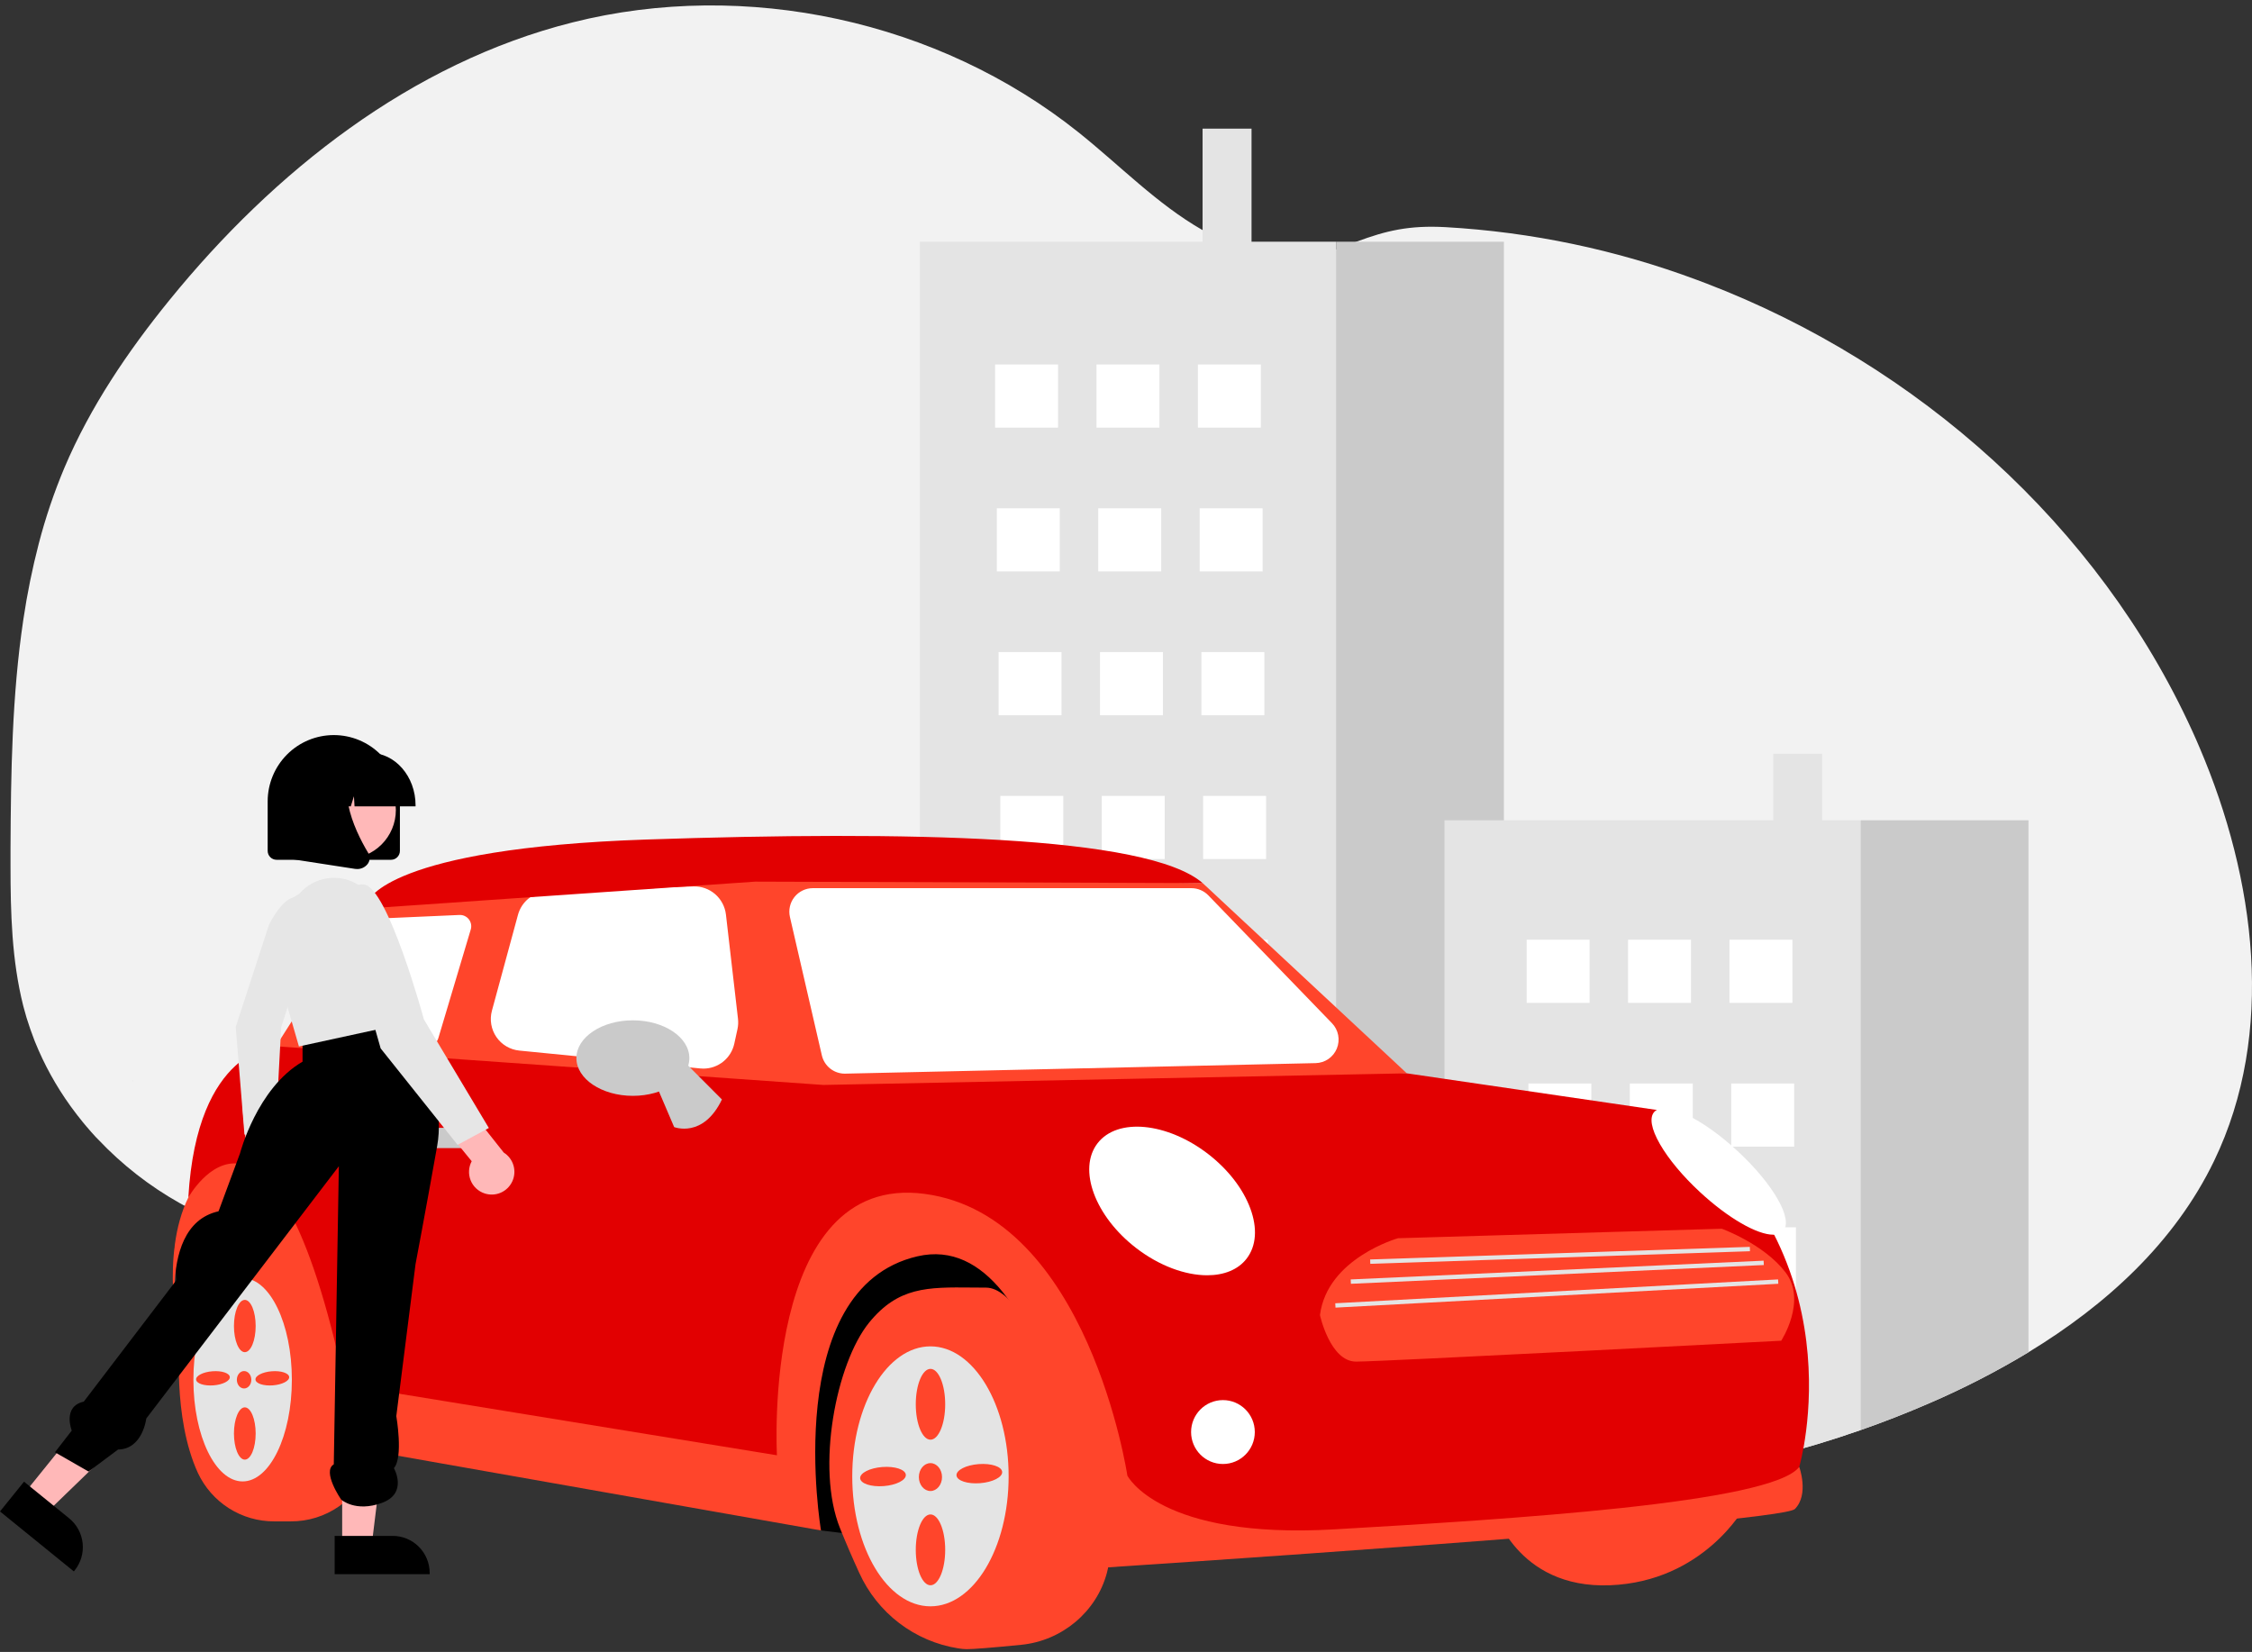 <svg width="274" height="201" viewBox="0 0 274 201" fill="none" xmlns="http://www.w3.org/2000/svg">
<rect x="0" y="0" width="274" height="201" fill="#333333" stroke="none"/>
<g clip-path="url(#clip0_1_5349)">
<path d="M269.385 141.26C264.593 151.176 256.297 158.762 246.805 164.535C242.912 166.883 238.864 168.962 234.688 170.757C231.957 171.943 229.188 173.025 226.382 174.004C212.462 178.879 197.734 181.261 182.98 181.269C180.569 181.271 178.158 181.209 175.747 181.083C175.055 181.047 174.363 181.006 173.671 180.96C170.027 180.718 166.394 180.329 162.773 179.794C162.702 179.784 162.628 179.774 162.557 179.761C154.983 178.64 147.516 176.884 140.234 174.514C138.822 174.055 137.419 173.573 136.025 173.068C135.648 172.935 135.272 172.795 134.898 172.657C133.326 172.073 131.766 171.46 130.218 170.818C128.916 170.279 127.622 169.721 126.335 169.142C125.068 168.568 123.81 167.975 122.56 167.364C120.516 166.359 118.493 165.305 116.492 164.203C114.948 163.346 113.425 162.457 111.922 161.535C108.194 159.251 104.587 156.775 101.115 154.117C99.889 153.178 98.68 152.215 97.488 151.229C96.662 150.545 95.843 149.847 95.011 149.168C93.256 147.737 91.45 146.377 89.436 145.359C88.828 145.052 88.205 144.776 87.569 144.533C85.192 143.651 82.688 143.162 80.155 143.087C75.834 142.916 71.373 143.722 67.194 144.916C65.208 145.479 63.245 146.127 61.281 146.791C60.475 147.063 59.67 147.337 58.865 147.612C57.202 148.181 55.538 148.737 53.86 149.245C53.3 149.413 52.741 149.579 52.179 149.734C49.934 150.382 47.647 150.87 45.334 151.193C40.169 151.852 34.924 151.394 29.95 149.849L29.525 149.716C28.813 149.492 28.108 149.247 27.407 148.979L26.982 148.816C26.305 148.553 25.642 148.272 24.99 147.972L24.566 147.778C23.94 147.484 23.327 147.178 22.724 146.854C22.673 146.829 22.625 146.803 22.574 146.775C22.34 146.653 22.109 146.52 21.88 146.395C18.187 144.322 14.829 141.7 11.92 138.617C11.836 138.533 11.757 138.446 11.666 138.362C11.261 137.923 10.865 137.477 10.481 137.02C10.338 136.852 10.196 136.684 10.056 136.51C9.601 135.952 9.161 135.381 8.736 134.799C8.672 134.714 8.611 134.628 8.55 134.544C6.813 132.132 5.373 129.52 4.26 126.763C4.224 126.679 4.191 126.592 4.16 126.508C3.822 125.633 3.513 124.743 3.232 123.837C3.118 123.46 3.008 123.072 2.912 122.694C2.879 122.582 2.848 122.467 2.82 122.355C1.429 116.815 1.279 111.052 1.279 105.323V103.32C1.32 94.052 1.462 84.627 2.825 75.487C2.831 75.423 2.84 75.36 2.853 75.298C3.311 72.221 3.932 69.171 4.712 66.161C5.532 63.002 6.579 59.908 7.843 56.901C10.979 49.503 15.539 42.771 20.603 36.532C33.345 20.841 50.073 7.65 69.651 2.729C90.748 -2.584 114.195 2.507 131.213 16.096C136.231 20.101 140.755 24.82 146.318 27.999C146.506 28.108 146.697 28.215 146.89 28.32C147.625 28.721 148.376 29.084 149.143 29.412C150.16 29.848 151.206 30.21 152.274 30.496C155.654 31.407 159.187 31.488 162.557 30.358C162.832 30.264 163.106 30.164 163.378 30.055C163.956 29.825 164.508 29.611 165.039 29.412C168.666 28.057 171.459 27.399 175.866 27.637C186.333 28.228 196.652 30.394 206.478 34.062C206.874 34.208 207.271 34.358 207.665 34.509C233.279 44.343 255.302 63.87 266.742 88.963C267.047 89.627 267.341 90.295 267.625 90.969C274.448 106.942 276.91 125.684 269.385 141.26Z" fill="#F2F2F2"/>
<path d="M16.178 131.426V131.528L16.139 131.574L16.178 131.426Z" fill="#CACACA"/>
<path d="M61.281 146.791C60.475 147.063 59.67 147.337 58.865 147.612V146.791H61.281Z" fill="white"/>
<path d="M152.274 15.652H146.317V30.589H152.274V15.652Z" fill="#E4E4E4"/>
<path d="M162.557 29.412V179.762C154.983 178.64 147.516 176.885 140.234 174.514C138.822 174.055 137.419 173.573 136.025 173.068C135.648 172.935 135.272 172.795 134.898 172.657C133.326 172.073 131.766 171.46 130.218 170.818C128.916 170.28 127.622 169.721 126.335 169.142C125.068 168.568 123.81 167.975 122.56 167.364C120.516 166.359 118.493 165.305 116.492 164.203C114.948 163.346 113.425 162.457 111.922 161.535V29.412H162.557Z" fill="#E4E4E4"/>
<path d="M182.98 29.412V181.269C180.569 181.272 178.158 181.21 175.747 181.083C175.055 181.047 174.363 181.006 173.671 180.96C170.027 180.718 166.394 180.33 162.773 179.795C162.702 179.784 162.628 179.774 162.557 179.762V29.412H182.98Z" fill="#CACACA"/>
<path d="M128.729 44.348H121.07V52.03H128.729V44.348Z" fill="white"/>
<path d="M141.069 44.348H133.41V52.03H141.069V44.348Z" fill="white"/>
<path d="M153.408 44.348H145.749V52.03H153.408V44.348Z" fill="white"/>
<path d="M128.942 61.846H121.283V69.528H128.942V61.846Z" fill="white"/>
<path d="M141.281 61.846H133.622V69.528H141.281V61.846Z" fill="white"/>
<path d="M153.621 61.846H145.962V69.528H153.621V61.846Z" fill="white"/>
<path d="M129.155 79.343H121.496V87.025H129.155V79.343Z" fill="white"/>
<path d="M141.494 79.343H133.835V87.025H141.494V79.343Z" fill="white"/>
<path d="M153.834 79.343H146.175V87.025H153.834V79.343Z" fill="white"/>
<path d="M129.367 96.841H121.708V104.523H129.367V96.841Z" fill="white"/>
<path d="M141.707 96.841H134.048V104.523H141.707V96.841Z" fill="white"/>
<path d="M154.046 96.841H146.387V104.523H154.046V96.841Z" fill="white"/>
<path d="M129.58 114.338H121.921V122.02H129.58V114.338Z" fill="white"/>
<path d="M141.919 114.338H134.26V122.02H141.919V114.338Z" fill="white"/>
<path d="M154.259 114.338H146.6V122.02H154.259V114.338Z" fill="white"/>
<path d="M129.793 131.836H122.134V139.518H129.793V131.836Z" fill="white"/>
<path d="M142.132 131.836H134.473V139.518H142.132V131.836Z" fill="white"/>
<path d="M154.472 131.836H146.813V139.518H154.472V131.836Z" fill="white"/>
<path d="M130.006 149.333H122.347V157.015H130.006V149.333Z" fill="white"/>
<path d="M142.345 149.333H134.686V157.015H142.345V149.333Z" fill="white"/>
<path d="M154.685 149.333H147.026V157.015H154.685V149.333Z" fill="white"/>
<path d="M130.218 166.831V170.818C128.916 170.279 127.621 169.721 126.335 169.142C125.068 168.568 123.81 167.975 122.56 167.364V166.831H130.218Z" fill="white"/>
<path d="M142.559 166.831V174.514H140.234C138.822 174.055 137.419 173.573 136.025 173.068C135.648 172.935 135.272 172.795 134.898 172.657V166.831L142.559 166.831Z" fill="white"/>
<path d="M154.897 166.831H147.238V174.513H154.897V166.831Z" fill="white"/>
<path d="M221.701 91.72H215.744V100.573H221.701V91.72Z" fill="#E4E4E4"/>
<path d="M226.382 99.812V174.004C212.462 178.879 197.734 181.261 182.98 181.269C180.569 181.271 178.158 181.209 175.747 181.083V99.812H226.382Z" fill="#E4E4E4"/>
<path d="M246.805 99.812V164.535C242.912 166.883 238.864 168.962 234.688 170.756C231.957 171.943 229.188 173.025 226.382 174.004V99.812H246.805Z" fill="#CACACA"/>
<path d="M193.405 114.338H185.746V122.02H193.405V114.338Z" fill="white"/>
<path d="M205.744 114.338H198.085V122.02H205.744V114.338Z" fill="white"/>
<path d="M218.084 114.338H210.425V122.02H218.084V114.338Z" fill="white"/>
<path d="M193.618 131.836H185.959V139.518H193.618V131.836Z" fill="white"/>
<path d="M205.957 131.836H198.298V139.518H205.957V131.836Z" fill="white"/>
<path d="M218.296 131.836H210.637V139.518H218.296V131.836Z" fill="white"/>
<path d="M193.83 149.333H186.171V157.015H193.83V149.333Z" fill="white"/>
<path d="M206.17 149.333H198.511V157.015H206.17V149.333Z" fill="white"/>
<path d="M218.509 149.333H210.85V157.015H218.509V149.333Z" fill="white"/>
<path d="M194.043 166.831H186.384V174.513H194.043V166.831Z" fill="white"/>
<path d="M206.383 166.831H198.724V174.513H206.383V166.831Z" fill="white"/>
<path d="M218.722 166.831H211.063V174.513H218.722V166.831Z" fill="white"/>
<path d="M181.74 183.609C181.74 183.609 184.465 193.328 195.876 192.886C207.286 192.444 212.219 183.432 212.219 183.432L181.74 183.609Z" fill="#FF452B"/>
<path d="M24.5 145.706L21.24 151.694L21.77 162.934L99.89 186.216L133.908 190.412L127.257 149.722L103.985 145.589L69.073 146.589L39.475 141.111L24.5 145.706Z" fill="black"/>
<path d="M35.375 185.111H33.358C31.409 185.118 29.498 184.565 27.852 183.518C26.206 182.47 24.893 180.972 24.069 179.2C20.96 172.392 21.881 162.979 21.895 162.845C22.599 154.709 27.045 149.4 32.958 149.641C39.486 149.905 45.053 172.552 45.287 173.516C45.675 175.142 45.573 176.846 44.994 178.414C44.273 180.388 42.962 182.09 41.241 183.289C39.519 184.488 37.471 185.124 35.375 185.111Z" fill="#FF452B"/>
<path d="M117.611 200.661C117.266 200.653 116.922 200.62 116.582 200.562C113.972 200.149 111.506 199.093 109.404 197.488C107.302 195.884 105.631 193.78 104.54 191.367C103.722 189.584 102.935 187.758 102.202 185.939C99.255 178.638 101.725 165.875 105.739 160.935C109.281 156.575 112.846 156.609 118.243 156.66C118.797 156.666 119.371 156.671 119.967 156.672C125.959 156.682 132.294 178.791 134.376 186.056C134.542 186.635 134.679 187.113 134.785 187.472C135.111 188.576 135.072 189.896 134.67 191.396C133.399 196.128 129.213 199.638 124.253 200.13C120.69 200.482 118.455 200.661 117.611 200.661Z" fill="#FF452B"/>
<path d="M21.769 162.934C21.769 162.934 19.479 152.685 22.915 145.706L26.377 137.312L39.462 149.505L42.449 168.583L93.65 176.364C93.65 176.364 90.479 145.087 110.388 143.85C130.296 142.613 139.742 176.364 139.742 176.364L149.676 183.609L218.914 178.484C218.914 178.484 220.136 181.842 218.38 183.609C216.624 185.376 132.586 190.854 132.586 190.854C132.586 190.854 128.358 148.975 111.621 152.862C94.884 156.75 99.89 186.216 99.89 186.216L40.092 175.657C40.092 175.657 38.154 147.208 28.288 147.208C18.422 147.208 21.769 162.934 21.769 162.934Z" fill="#FF452B"/>
<path d="M33.569 127.304L44.849 109.569L92.946 106.742L146.328 107.449L171.17 130.598L94.355 135.015L32.516 131.658L33.569 127.304Z" fill="#FF452B"/>
<path d="M33.569 127.304C33.569 127.304 23.972 127.505 22.915 145.706C22.915 145.706 33.133 127.152 41.942 168.501L94.531 177.071C94.531 177.071 92.594 142.613 112.502 145.264C132.41 147.914 137.167 179.545 137.167 179.545C137.167 179.545 141.043 187.32 162.361 186.083C183.678 184.846 215.567 182.902 218.914 178.485C218.914 178.485 226.666 152.155 202.529 135.192L171.169 130.597L100.169 132.011L33.569 127.304Z" fill="#E20001"/>
<path d="M57.622 139.698H51.632C51.469 139.698 51.309 139.667 51.158 139.605C51.008 139.543 50.872 139.452 50.757 139.337C50.642 139.222 50.55 139.085 50.488 138.935C50.426 138.785 50.394 138.623 50.394 138.461C50.394 138.298 50.426 138.137 50.488 137.986C50.55 137.836 50.642 137.699 50.757 137.584C50.872 137.469 51.008 137.378 51.158 137.316C51.309 137.255 51.469 137.223 51.632 137.224H57.622C57.948 137.225 58.261 137.356 58.491 137.588C58.721 137.819 58.85 138.133 58.85 138.461C58.85 138.788 58.721 139.102 58.491 139.334C58.261 139.565 57.948 139.696 57.622 139.698Z" fill="#CACACA"/>
<path d="M148.795 178.131C150.935 178.131 152.671 176.391 152.671 174.243C152.671 172.096 150.935 170.356 148.795 170.356C146.654 170.356 144.919 172.096 144.919 174.243C144.919 176.391 146.654 178.131 148.795 178.131Z" fill="white"/>
<path d="M146.874 155.168C144.221 155.168 141.053 154.032 138.217 151.841C133.213 147.975 131.111 142.266 133.531 139.116C135.951 135.965 141.99 136.548 146.994 140.414C149.412 142.282 151.233 144.63 152.121 147.026C153.014 149.435 152.857 151.606 151.68 153.139C150.632 154.504 148.903 155.168 146.874 155.168Z" fill="white"/>
<path d="M215.751 150.232C213.799 150.232 210.292 148.25 206.82 145.032C204.739 143.103 203.015 141.036 201.965 139.211C200.899 137.357 200.656 135.962 201.281 135.283C201.907 134.605 203.312 134.738 205.239 135.657C207.136 136.562 209.327 138.123 211.408 140.052C215.8 144.122 218.233 148.404 216.946 149.8C216.788 149.952 216.6 150.07 216.395 150.144C216.189 150.218 215.969 150.248 215.751 150.232Z" fill="white"/>
<path d="M52.018 127.301C51.976 127.301 51.934 127.299 51.891 127.295L39.152 126.107C38.919 126.085 38.696 126.004 38.504 125.872C38.311 125.739 38.156 125.56 38.052 125.35C37.948 125.14 37.899 124.908 37.91 124.674C37.921 124.44 37.991 124.213 38.114 124.014L45.298 112.397C45.416 112.207 45.578 112.049 45.77 111.935C45.962 111.822 46.179 111.758 46.402 111.748L55.904 111.328C56.122 111.318 56.34 111.361 56.538 111.453C56.737 111.545 56.911 111.683 57.045 111.856C57.18 112.029 57.271 112.232 57.311 112.448C57.352 112.663 57.34 112.885 57.277 113.095L53.331 126.32C53.246 126.603 53.072 126.851 52.836 127.028C52.599 127.204 52.312 127.3 52.018 127.301Z" fill="white"/>
<path d="M85.588 130.022C85.463 130.022 85.336 130.016 85.209 130.004L63.185 127.829C62.628 127.774 62.09 127.598 61.608 127.313C61.126 127.028 60.712 126.641 60.395 126.179C60.078 125.717 59.865 125.192 59.771 124.638C59.677 124.085 59.705 123.519 59.852 122.977L63.02 111.317C63.233 110.521 63.696 109.816 64.34 109.304C64.984 108.793 65.775 108.503 66.596 108.477L84.37 107.854C85.334 107.825 86.274 108.159 87.006 108.79C87.737 109.421 88.207 110.304 88.323 111.264L89.79 123.954C89.839 124.378 89.818 124.806 89.727 125.223L89.341 126.99C89.154 127.849 88.68 128.617 87.997 129.169C87.314 129.72 86.465 130.021 85.588 130.022Z" fill="white"/>
<path d="M102.777 130.636C102.132 130.634 101.507 130.414 101.002 130.012C100.498 129.609 100.143 129.048 99.996 128.419L96.111 111.575C96.014 111.155 96.013 110.719 96.107 110.299C96.202 109.879 96.39 109.486 96.657 109.148C96.924 108.811 97.264 108.539 97.651 108.352C98.037 108.165 98.461 108.067 98.891 108.067H144.964C145.346 108.068 145.724 108.146 146.076 108.295C146.428 108.444 146.746 108.662 147.013 108.937L162.062 124.499C162.448 124.899 162.71 125.403 162.815 125.95C162.92 126.497 162.864 127.063 162.653 127.578C162.443 128.093 162.087 128.536 161.629 128.851C161.171 129.166 160.632 129.341 160.077 129.354L102.84 130.635C102.819 130.636 102.798 130.636 102.777 130.636Z" fill="white"/>
<path d="M44.456 110.188L44.849 109.569C44.849 109.569 47.139 103.208 78.675 102.148C110.211 101.088 139.633 101.618 146.328 107.449L91.889 107.272L45.906 110.453L44.456 110.188Z" fill="#E20001"/>
<path d="M29.521 155.513C26.213 155.513 23.531 161.051 23.531 167.882C23.531 174.713 26.213 180.251 29.521 180.251C32.83 180.251 35.511 174.713 35.511 167.882C35.511 161.051 32.83 155.513 29.521 155.513ZM29.786 158.163C30.515 158.163 31.107 159.587 31.107 161.344C31.107 163.101 30.515 164.525 29.786 164.525C29.056 164.525 28.464 163.101 28.464 161.344C28.464 159.587 29.056 158.163 29.786 158.163ZM30.578 167.882C30.578 168.468 30.184 168.942 29.698 168.942C29.211 168.942 28.817 168.468 28.817 167.882C28.817 167.297 29.211 166.822 29.698 166.822C30.184 166.822 30.578 167.297 30.578 167.882V167.882ZM25.976 168.563C24.843 168.65 23.895 168.338 23.859 167.864C23.822 167.391 24.711 166.936 25.844 166.848C26.977 166.76 27.924 167.073 27.961 167.546C27.997 168.02 27.108 168.475 25.976 168.563L25.976 168.563ZM29.786 177.601C29.056 177.601 28.464 176.177 28.464 174.42C28.464 172.664 29.056 171.239 29.786 171.239C30.515 171.239 31.107 172.664 31.107 174.42C31.107 176.177 30.515 177.601 29.786 177.601H29.786ZM33.199 168.563C32.066 168.65 31.118 168.338 31.082 167.864C31.046 167.391 31.934 166.936 33.067 166.848C34.2 166.76 35.148 167.073 35.184 167.546C35.221 168.02 34.332 168.475 33.199 168.563L33.199 168.563Z" fill="#E4E4E4"/>
<path d="M113.207 163.818C107.952 163.818 103.693 170.899 103.693 179.633C103.693 188.367 107.952 195.448 113.207 195.448C118.461 195.448 122.72 188.367 122.72 179.633C122.72 170.899 118.461 163.818 113.207 163.818ZM107.523 180.82C105.988 180.939 104.705 180.515 104.655 179.874C104.606 179.233 105.81 178.617 107.344 178.498C108.878 178.379 110.162 178.802 110.212 179.443C110.261 180.085 109.057 180.701 107.523 180.82ZM113.212 192.886C112.224 192.886 111.422 190.957 111.422 188.578C111.422 186.198 112.224 184.269 113.212 184.269C114.201 184.269 115.002 186.198 115.002 188.578C115.002 190.957 114.201 192.886 113.212 192.886ZM111.797 179.721C111.797 178.784 112.428 178.025 113.207 178.025C113.985 178.025 114.616 178.784 114.616 179.721C114.616 180.658 113.985 181.418 113.207 181.418C112.428 181.418 111.797 180.658 111.797 179.721ZM113.212 175.174C112.224 175.174 111.422 173.245 111.422 170.865C111.422 168.486 112.224 166.557 113.212 166.557C114.201 166.557 115.002 168.486 115.002 170.865C115.002 173.245 114.201 175.174 113.212 175.174ZM119.245 180.466C117.711 180.585 116.427 180.162 116.377 179.521C116.328 178.879 117.532 178.263 119.066 178.144C120.601 178.025 121.885 178.449 121.934 179.09C121.984 179.731 120.78 180.348 119.245 180.466Z" fill="#E4E4E4"/>
<path d="M79.909 132.188L82.023 137.135C82.023 137.135 85.546 138.549 87.837 133.778L83.196 129.123L79.909 132.188Z" fill="#CACACA"/>
<path d="M77.002 133.336C73.213 133.336 70.131 131.275 70.131 128.742C70.131 126.208 73.213 124.147 77.002 124.147C80.79 124.147 83.873 126.208 83.873 128.742C83.873 131.275 80.79 133.336 77.002 133.336Z" fill="#CACACA"/>
<path d="M209.489 149.505L170.099 150.66C170.099 150.66 161.478 153.085 160.599 160.014C160.599 160.014 161.83 165.673 164.997 165.673C168.164 165.673 216.719 163.133 216.719 163.133C216.719 163.133 219.886 158.282 217.247 154.817C214.608 151.353 209.489 149.505 209.489 149.505Z" fill="#FF452B"/>
<path d="M212.899 151.713L166.706 153.245L166.723 153.774L212.917 152.243L212.899 151.713Z" fill="#E4E4E4"/>
<path d="M214.579 153.392L164.34 155.675L164.364 156.205L214.603 153.922L214.579 153.392Z" fill="#E4E4E4"/>
<path d="M216.338 155.673L162.461 158.575L162.489 159.105L216.366 156.203L216.338 155.673Z" fill="#E4E4E4"/>
<path d="M29.241 143.93C29.026 143.653 28.874 143.332 28.796 142.989C28.718 142.646 28.716 142.291 28.79 141.947C28.863 141.604 29.011 141.281 29.223 141.001C29.435 140.721 29.705 140.491 30.015 140.327L29.515 134.858L32.754 133.742L33.353 141.476C33.593 142.017 33.627 142.627 33.448 143.191C33.27 143.755 32.891 144.233 32.384 144.536C31.877 144.838 31.277 144.944 30.698 144.832C30.118 144.721 29.6 144.4 29.241 143.93L29.241 143.93Z" fill="#FFB8B8"/>
<path d="M32.719 112.538C32.719 112.538 34.942 107.858 36.918 109.503C38.894 111.148 34.21 124.986 34.21 124.986L33.497 138.42L29.743 138.043L28.681 124.956L32.719 112.538Z" fill="#E6E6E6"/>
<path d="M2.898 181.772L5.685 184.035L15.713 174.328L11.6 170.99L2.898 181.772Z" fill="#FFB8B8"/>
<path d="M2.923 180.282L8.412 184.738C9.34 185.491 9.931 186.583 10.056 187.774C10.181 188.964 9.829 190.156 9.078 191.086L8.986 191.2L0 183.905L2.923 180.282Z" fill="black"/>
<path d="M41.632 188.053H45.218L46.923 174.18H41.631L41.632 188.053Z" fill="#FFB8B8"/>
<path d="M40.717 186.879H47.779C48.972 186.879 50.117 187.355 50.961 188.201C51.805 189.048 52.279 190.196 52.279 191.393V191.54H40.717L40.717 186.879Z" fill="black"/>
<path d="M47.924 123.019C47.924 123.019 54.651 131.232 53.189 139.447C51.726 147.662 50.556 153.822 50.556 153.822L48.218 172.303C48.218 172.303 49.095 177.337 47.925 178.633C47.925 178.633 49.68 181.691 46.463 182.864C43.245 184.037 41.508 182.459 41.508 182.459C41.508 182.459 39.149 179.051 40.612 178.172L41.228 141.9L17.798 172.596C17.798 172.596 17.368 176.33 14.366 176.37L10.779 179.05L6.684 176.703L8.731 174.063C8.731 174.063 7.561 171.129 10.194 170.542L25.403 150.595L29.205 140.327C29.205 140.327 31.253 132.406 36.81 129.179V125.746L47.924 123.019Z" fill="black"/>
<path d="M36.371 108.791C37.257 107.742 38.496 107.055 39.854 106.863C41.211 106.671 42.592 106.986 43.733 107.749L43.975 107.912C46.572 110.86 48.316 114.464 49.022 118.333L50.117 124.34L36.371 127.326L33.148 116.179C32.739 114.764 32.837 113.25 33.426 111.9C34.015 110.55 35.057 109.45 36.371 108.792L36.371 108.791Z" fill="#E6E6E6"/>
<path d="M58.956 145.207C58.575 145.082 58.226 144.874 57.933 144.599C57.64 144.325 57.411 143.989 57.262 143.615C57.113 143.242 57.047 142.84 57.07 142.439C57.092 142.037 57.202 141.646 57.391 141.291L53.426 136.424L55.787 133.285L61.291 140.238C61.864 140.597 62.285 141.154 62.475 141.804C62.665 142.453 62.611 143.15 62.323 143.763C62.035 144.375 61.534 144.86 60.913 145.126C60.292 145.392 59.596 145.421 58.956 145.207H58.956Z" fill="#FFB8B8"/>
<path d="M42.22 113.191C42.22 113.191 41.343 107.324 44.268 107.618C47.193 107.911 51.58 124.046 51.58 124.046L59.477 137.247L55.675 139.3L46.315 127.566L42.22 113.191Z" fill="#E6E6E6"/>
<path d="M47.577 104.614H33.649C33.362 104.614 33.088 104.5 32.885 104.296C32.682 104.093 32.568 103.818 32.568 103.53V97.509C32.568 95.369 33.416 93.317 34.924 91.804C36.433 90.29 38.479 89.44 40.613 89.44C42.746 89.44 44.792 90.29 46.301 91.804C47.81 93.317 48.657 95.369 48.657 97.509V103.53C48.657 103.818 48.543 104.093 48.34 104.296C48.138 104.5 47.863 104.614 47.577 104.614Z" fill="black"/>
<path d="M42.266 104.474C45.523 104.474 48.164 101.825 48.164 98.558C48.164 95.291 45.523 92.643 42.266 92.643C39.008 92.643 36.368 95.291 36.368 98.558C36.368 101.825 39.008 104.474 42.266 104.474Z" fill="#FFB8B8"/>
<path d="M50.56 98.111H43.138L43.062 96.885L42.681 98.111H41.538L41.387 95.68L40.633 98.111H38.422V97.99C38.422 94.471 40.91 91.608 43.969 91.608H45.015C48.073 91.608 50.562 94.471 50.562 97.99L50.56 98.111Z" fill="black"/>
<path d="M43.445 105.738C43.354 105.738 43.264 105.731 43.174 105.717L34.339 104.352V95.123C34.339 94.18 34.713 93.276 35.377 92.609C36.042 91.942 36.944 91.568 37.884 91.568H44.065L43.825 91.814C40.475 95.234 42.999 100.781 44.801 103.784C44.933 104 44.993 104.253 44.971 104.505C44.95 104.757 44.848 104.996 44.681 105.186C44.528 105.363 44.338 105.504 44.124 105.6C43.911 105.695 43.679 105.743 43.446 105.739L43.445 105.738Z" fill="black"/>
</g>
<defs>
<clipPath id="clip0_1_5349">
<rect width="274" height="200" fill="white" transform="translate(0 0.661)"/>
</clipPath>
</defs>
</svg>
